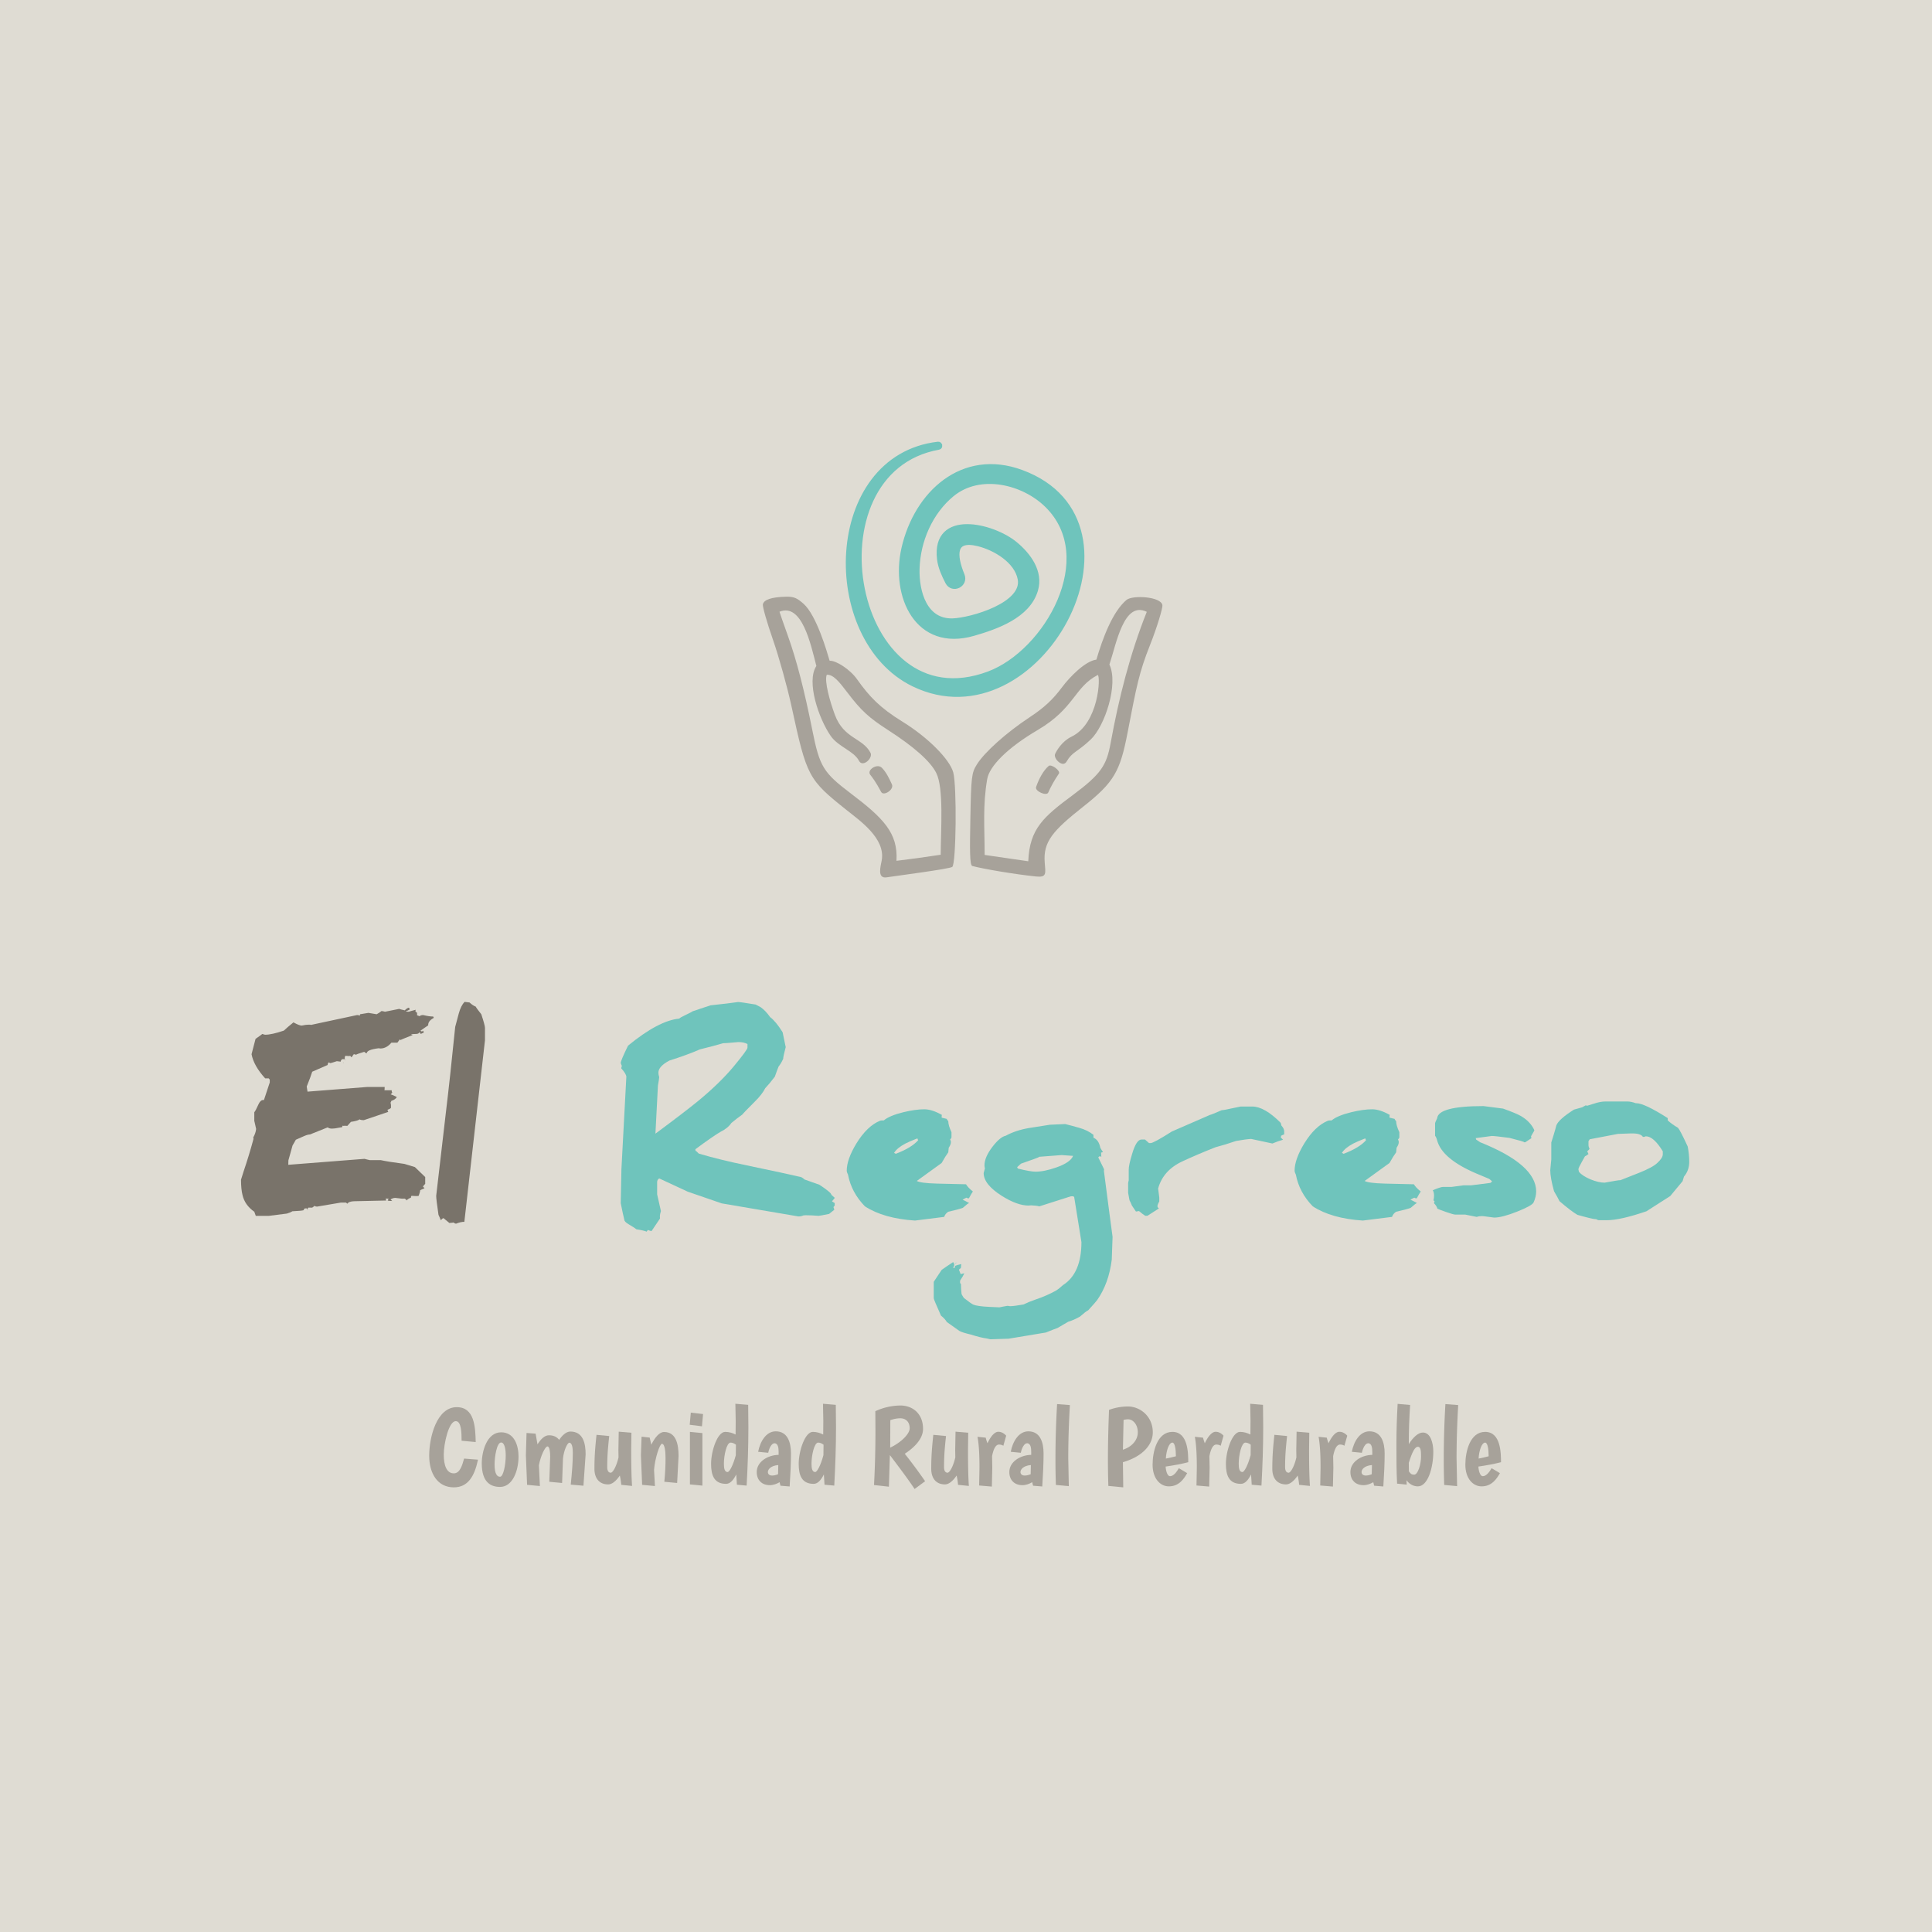 <svg xmlns="http://www.w3.org/2000/svg" xmlns:xlink="http://www.w3.org/1999/xlink" width="512" height="512"><path d="M0 0h512v512H0z" fill="#dfdcd3"/><g transform="matrix(.863 0 0 .863 -186.091 -73.829)"><g fill="#a7a29a"><path d="M361.712 528.376c-.101-4.704-.403-10.718-5.813-10.718-6.115 0-8.467 9.106-8.467 14.918 0 5.376 2.52 9.71 7.56 9.71 4.334 0 6.35-3.394 7.426-8.501l-4.267-.336c-.605 2.184-1.31 4.536-3.158 4.536-2.15 0-3.091-2.318-3.091-5.746 0-3.326 1.512-10.282 3.696-10.282 1.714 0 1.781 3.595 1.781 6.014zm5.794 6.854c0-2.285.672-6.72 2.016-6.72 1.109 0 1.411 2.251 1.411 3.965 0 2.789-.706 6.552-1.747 6.552-.84 0-1.68-.739-1.68-3.797zm-3.931-.302c0 5.779 2.722 7.224 5.611 7.224 3.864 0 5.678-4.973 5.678-9.341 0-3.192-1.176-7.426-5.342-7.426-4.402 0-5.947 5.914-5.947 9.542zm13.748-9.341l-.202 6.821.37 9.106 3.931.37-.302-6.384c.504-2.789 1.915-5.779 2.621-5.779.672 0 .84 1.714.84 3.125l-.269 7.728 3.931.37.269-7.493c.269-2.621 1.378-4.872 1.949-4.872.874 0 1.075 1.68 1.075 3.091 0 3.024-.269 6.149-.638 9.778l3.898.336.672-9.61c0-3.259-.706-7.022-4.67-7.022-1.31 0-2.486 1.142-3.461 2.554-.672-.874-1.68-1.411-3.125-1.411-1.31 0-2.453 1.109-3.528 2.789l-.571-3.293z"/><use xlink:href="#A"/><path d="M412.65 526.729l-.202 5.678.37 9.106 3.931.37-.269-4.973c.269-3.562 1.747-7.997 2.419-7.997.874 0 1.109 2.318 1.109 4.402 0 2.251-.101 4.469-.37 7.258l3.931.37.437-8.266c0-3.427-.672-7.392-4.435-7.392-1.478 0-2.822 1.68-3.931 3.898l-.504-2.184zm14.846-1.478v16.128l3.83.37V525.62zm.269-5.914l-.336 3.73 3.763.47.336-3.763z"/><use xlink:href="#B"/><use xlink:href="#C"/><use xlink:href="#B" x="26.906"/><path d="M488.596 542.084l.302-9.71c2.923 3.864 5.578 7.392 7.594 10.416l3.226-2.386c-1.982-2.856-4.133-5.779-6.25-8.434 2.99-1.949 5.611-4.603 5.611-7.627 0-4.771-3.259-7.19-6.955-7.19a18.71 18.71 0 0 0-7.694 1.747l.034 5.947a309 309 0 0 1-.437 16.733zm.437-20.429c1.142-.403 2.15-.571 3.091-.571 1.478 0 2.856.907 2.856 3.091 0 1.68-2.621 4.334-5.981 5.914z"/><use xlink:href="#A" x="103.425"/><use xlink:href="#D"/><use xlink:href="#C" x="77.569"/><use xlink:href="#E"/><path d="M560.559 542.286l-.101-7.728c5.242-1.478 9.173-4.805 9.173-9.173 0-4.973-3.965-7.93-7.594-7.93a16.91 16.91 0 0 0-5.846 1.042c-.202 5.342-.336 10.147-.336 15.254 0 2.52.034 5.242.134 8.098zm.101-20.731c.437-.067.84-.168 1.378-.168 1.445 0 2.99 1.512 2.99 3.998 0 2.352-1.747 4.435-4.57 5.342l.202-9.173z"/><use xlink:href="#F"/><use xlink:href="#D" x="66.74"/><use xlink:href="#B" x="158.09"/><use xlink:href="#A" x="208.162"/><use xlink:href="#D" x="104.737"/><use xlink:href="#C" x="182.306"/><path d="M644.817 516.649c-.235 4.368-.37 7.862-.37 12.365s0 8.098.202 12.13l2.957.302c-.034-.437-.067-.874-.067-1.344.941 1.277 2.218 1.882 3.494 1.882 3.058 0 4.738-5.712 4.738-10.651 0-2.654-.84-5.88-3.192-5.88-1.445 0-3.024 1.478-4.334 3.562 0-4.435.134-7.627.403-12.029zm3.427 18.11c1.142-3.696 1.982-4.939 2.789-4.939.874 0 .974 1.243.974 2.99 0 2.251-.907 5.578-2.117 5.578-.84 0-1.109-.302-1.613-1.008l-.034-2.621z"/><use xlink:href="#E" x="119.241"/><use xlink:href="#F" x="96.042"/></g><path d="M321.207 412.019q-.105-.316-.246-.316.281.141.281.246 0 .035-.035.07zm27.563-13.852q-1.652.879-1.652 2.145 0 .035 0 .105-.844.563-2.355 1.617l.281.246q.387 0 .527-.246.176.422.176.633-.105 0-.914.387l-.352-.562q-.281.563-1.055.563-1.09 0-1.547.141.176.176.527.176-3.727 1.441-3.727 1.547 0 .035.035.035-.07-.035-.352-.211-.141.281-.703.984h-1.828q-1.512 1.793-3.375 1.793-.281 0-.562-.07-3.621.457-3.621 1.512-.422 0-.773-.422-2.461.738-2.461.879 0 0 .07 0-.633 0-.773-.211-.281.316-.738 1.02-.141-.07-.422-.457-.141.07-.492.07-.387 0-1.02-.07-.176.387-.176.703 0 .387.176.773 0-.105 0-.141 0-.316-.387-.316h-.562q-.457.352-.457.773l-1.195-.141q-.07 0-.984.316-.879.281-1.055.281 0-.035-.457-.246-.316.352-.316.809l-4.746 2.074q-.527 1.723-1.687 4.535.07.492.246 1.582l18.387-1.441h5.309q0 1.09-.141 1.09-.035 0-.07-.07h2.391q-.035.07-.035.141 0 .211.176.598-.422.492-.492.492-.035 0-.035 0 .703.211 1.934.844-.457.809-1.652 1.16l-.281.598q.07.141.141.703v.844q-.211.316-1.09.633.105.281.246.633l-7.488 2.531q-.984 0-1.301-.246-.562.457-2.672.773l-1.09 1.23q-.422-.035-.738-.035-.352 0-.527.035-.105-.07-.141-.07-.176.07-.176.457-.105 0-2.215.387-.492.07-.914.07-.879 0-1.336-.387l-5.449 2.18q-.738 0-2.18.668-1.863.844-2.145.949-.246.387-1.02 1.793-.598 2.039-1.266 4.535l-.035 1.371 23.414-1.828q.07 0 .809.211.738.176.773.176h3.375q.738.176 2.848.527l4.43.633q1.09.352 3.234.984 1.02 1.02 3.164 3.059v2.074l-.703.809.492.563q-1.336.527-1.406.703 0 .035.07.035-.07.492-.457 1.582-.246.07-.773.07-.562 0-1.441-.07-.176.211-.176.563-.914.352-1.371.879 0-.035 0-.07 0-.281-.633-.527-.176.035-.422.035-.492 0-1.16-.105-.457-.035-1.195-.141-.773 0-1.477.492l.527.457q-1.09 0-1.406-.141.035-.211.316-.527-.211-.07-.949-.07 0 0 .211.598l-9.738.211q-1.793.035-2.215.773l-.422-.352h-1.582l-7.277 1.23q-.633 0-.773-.246-.035.035-.387.316-.352.246-.352.246h-1.195q-.246.246-.246.773 0-.316-.211-.527h-.633q-.387.387-.387.563-.562.176-3.445.316-.422.316-1.652.703l-5.555.703h-4.008l-.457-1.266q-2.918-2.039-3.621-5.133-.457-1.828-.457-4.711.105-.387.773-2.461 1.758-5.203 3.059-10.055-.07-.316-.07-.457.738-1.301.879-2.602-.492-2.355-.527-2.355-.035 0-.035.035v-2.812q.387-.422 1.301-2.461.598-1.301 1.441-1.301.105 0 .211.035l1.793-5.414v-.879l-.316-.387h-1.09q-3.516-3.867-4.184-7.418l1.23-4.711q1.969-1.371 2.074-1.512.105 0 .422.141.352.105.422.105 2.039 0 5.766-1.266.949-.914 2.953-2.531 1.793.984 2.531.984.281-.07 1.195-.211.527-.07.949-.07.422-.035.738.07l14.133-3.023q.633 0 .773.211.141-.211.141-.457l2.566-.422q.773.141 2.531.422 1.02-.562 1.477-.984.316 0 1.09.211l4.359-.879q.246.141 1.723.457.387-.492 1.09-.809.387 0 .387.563-.527.316-1.16.527.141.141.914.141.105-.07 2.074-.598.07.07.07.105-.035.105-.211.211.457.598.563.598.035 0 .035-.035v.809q.176.07.773.281.352-.352 1.09-.352 1.863.457 3.094.457.141.211.141.352 0 .07-.035.105zm15.785 6.856l-6.328 55.723q-1.16 0-2.531.563-.387 0-.773-.352l-.457.07q-.457.07-.844.07-.141-.141-1.793-1.477-.281 0-.844.633-.246-.703-.703-1.652-.703-4.781-.703-5.836l2.953-25.418q1.266-10.441 2.883-26.473.281-1.16 1.09-4.078.668-2.461 1.793-3.586l1.512.176q1.02.949 1.898 1.266.211.457 1.723 2.355 1.125 3.41 1.125 4.184z" fill="#79736a"/><g fill="#6fc4bc"><path d="M471.957 455.753l-.387.457.105.316q.141.316.141.527l-1.582 1.266q-2.918.598-3.34.598.246 0 .246 0 0-.035-2.074-.141-.703-.035-1.406-.035-.668-.035-1.301.035-.703.316-1.547.316l-23.555-4.008-10.406-3.586-8.789-4.078q-.633.387-.633 1.125v3.762l1.16 5.133q-.316.949-.316 1.723 0 .281.035.563l-2.602 3.867q-.246 0-1.125-.352l-.387.527q-.879-.387-3.164-.738-.457-.422-2.32-1.512-1.371-.809-1.371-1.441-.422-1.687-1.09-5.062l.211-10.441 1.512-28.406q-.105-.949-1.547-2.531 0-.527.176-.633 0 0 0-.035 0-.105-.176-.492-.176-.422-.176-.492 0-.773 2.25-5.344 9.387-7.699 15.715-8.297.281-.352 2.109-1.195 1.828-.879 2.004-1.055 1.934-.633 5.484-1.828 3.094-.316 4.992-.562l3.48-.457q.703 0 5.379.773.141.105 1.547.809 1.547 1.09 2.918 3.059 1.723 1.266 3.832 4.641l.949 4.57q-.773 2.883-.773 3.586-.703 1.547-1.406 2.355-.457 1.125-1.16 3.129-1.617 2.145-2.953 3.551-.984 1.934-3.164 4.078-3.586 3.586-3.867 4.008-1.934 1.371-3.375 2.602-1.055 1.582-3.27 2.672-2.32 1.336-7.77 5.379 0 .527.141.563 0 0 .07-.035.176.176.844.809 6.539 1.934 14.766 3.621 12.445 2.602 16.137 3.48.773.07 1.547.844l4.57 1.617q3.691 2.426 3.691 3.094l1.02.914q0 .141-.844 1.09.387.211.844.527zm-26.789-48.48v-1.125q-1.09-.598-2.812-.598l-2.039.176q-1.969.176-2.637.176-2.742.809-7.137 1.898-3.937 1.723-9.316 3.41-3.41 1.793-3.41 3.727 0 .633.246 1.371-.07.879-.387 2.531l-.773 14.836q8.789-6.504 13.184-10.09 6.715-5.555 10.934-10.652 4.148-5.027 4.148-5.66z"/><use xlink:href="#G"/><path d="M557.035 472.347q-.914 7.348-4.5 12.445-.457.633-2.742 3.129-.668.281-2.531 1.934-1.934 1.09-3.621 1.582-1.055.598-3.234 1.898-1.195.422-3.621 1.406l-11.426 1.898-5.59.176q-.211-.07-1.125-.246-1.898-.246-4.852-1.195-2.707-.633-3.551-1.125-.598-.422-3.867-2.742-.457-.879-1.793-1.969-2.215-4.957-2.215-5.309v-5.062l2.426-3.656q1.055-.773 3.516-2.391.352.387.352.844 0 .387-.352.914.141.035.422.035.176-.105.176-.633.563-.246 1.898-.562l-.105 1.195-.598.527q.141.316.527 1.371.914-.246 1.125-.246-.352.809-1.301 2.25v.703q.141.141.281.387 0 .176 0 .422 0 .914.176 2.602.07.211.703 1.195 2.25 1.758 2.883 2.039 1.266.527 4.887.703l3.164.141q.105 0 1.23-.246 1.16-.211 1.195-.211.07 0 .387.035.316.07.422.07 1.195 0 4.148-.527 1.723-.844 3.691-1.512 3.34-1.125 6.152-2.672.844-.457 2.32-1.793 5.625-3.621 5.625-13.184l-2.215-13.781-.246-.281h-.773l-9.703 3.094q-.809-.246-2.531-.316-.387.07-.773.07-3.48 0-8.227-2.988-5.555-3.516-5.555-6.996l.387-1.441q-.141-.457-.141-.914 0-2.531 2.496-5.766 2.32-2.988 4.043-3.34 3.023-1.652 7.066-2.355.246-.035 6.469-1.02l4.711-.211q2.145.527 4.324 1.16 2.531.703 4.359 2.145v.879q1.652.703 2.109 3.094.246.492.844 1.371-.457 0-.598.141 0 1.266.141 1.336 0-.035 0-.07-.211-.141-.703-.141l-.316.316q.633 1.266 1.723 3.516.07.141.07.281 0 .176-.07.281.457 3.375 1.688 12.973l.984 7.348zm-47.566.879q-.035.105-.246.176-.07.035-.105.035-.141 0-.211-.105.527 0 .563-.105zm35.684-32.73l-3.516-.246-6.926.527q.035 0 .035.035 0 .141-5.59 2.074l-1.16 1.055q0 .176.211.457 3.867.949 5.414.949 2.672 0 6.398-1.301 4.359-1.547 5.133-3.551zm64.827-6.575q-.176 0-.949.387 0 .352-.105.527l.703.703q-1.582.457-3.27 1.16l-6.539-1.406q-1.723.105-4.641.633-3.375 1.16-6.328 1.934-5.52 2.18-10.055 4.289-5.977 2.742-7.523 8.367 0 .211.352 2.813v1.16q-.352.633-.492 1.055-.07.176-.07.352 0 .457.457.738l-3.516 2.25h-.703q-.703-.422-1.898-1.441l-.949.141q-.457-.668-1.23-1.828-.352-.914-.738-1.617l-.422-2.25v-3.059q0-.035.07-.387.105-.352.105-.422v-3.27q0-1.441 1.055-4.887 1.301-4.395 2.883-4.395h1.055l1.23 1.09h.527q.914 0 6.504-3.551 3.867-1.652 11.707-5.098 0 0 0 0 .281 0 3.586-1.441.809-.035 3.27-.598l2.566-.527h3.551q3.727 0 8.684 4.957.176.211.246.844.879.984.879 1.828z"/><use xlink:href="#G" x="137.531"/><path d="M687.359 451.429q0 1.617-.809 3.41-.562.984-4.957 2.742-4.676 1.863-7.137 1.863-.211 0-2.707-.352-.598-.105-1.125-.105-.844 0-1.547.246l-3.48-.703h-3.023q-.633 0-2.988-.844-2.004-.703-2.566-.984-.176-.773-1.02-1.652 0-.387.176-.562l-.352-.352q.176-.773.176-1.441 0-.984-.387-1.652 2.426-1.02 3.164-1.02h2.637l3.621-.492h2.391l5.871-.738q.492-.422.527-.422-.141-.246-.879-.809-1.09-.457-4.113-1.723-10.371-4.465-11.883-10.09-.211-.879-.633-1.441v-3.797q0-.281.633-1.547.316-3.762 14.273-3.762-.035 0-.035 0 0 .035 6.012.773 4.113 1.477 5.484 2.285 2.883 1.688 4.113 4.324 0 0 0 0 0 .211-.492.984-.527.844-.527 1.055l.141.422-1.898 1.266h-.527q.141 0 .141-.035 0-.176-4.465-1.301-4.5-.598-5.414-.598l-4.992.668q.141.141.141.422.457.281 1.266.844 17.191 6.855 17.191 15.117zm47.004-9.106q0 2.637-1.617 4.535-.07.316-.422 1.406-1.301 1.617-3.797 4.57-3.902 2.531-7.312 4.676-8.016 2.742-12.199 2.742h-2.355q-.387 0-.879-.316-.07 0-.105 0-.949 0-5.66-1.336-1.969-1.16-5.484-4.184-.492-1.02-1.687-3.059-1.16-4.184-1.16-6.469l.316-3.305v-5.203q.105-.281.703-2.25.633-2.074.844-2.988.703-1.863 5.414-4.852.773-.246 2.496-.703.457-.246 1.16-.633.141.141.422.141l2.039-.633q2.004-.668 3.516-.668h6.785q1.125 0 2.566.527.07 0 .141 0 2.496 0 9.668 4.57v.703q1.195 1.125 3.164 2.285.703.809 2.988 5.766.457 2.496.457 4.676zm-8.121-2.32v-.914q-2.812-4.605-5.203-4.605-.105 0-.281.105-.141.07-.211.07h-.422q-.633-1.055-3.199-1.055-.281 0-.598 0l-3.867.141-8.648 1.652-.387.598v1.266q0 .387.316 1.09-.105.211-.703.738.316.738.387.844-.668.527-1.09.703 0 0 0 0-.035 0-.984 1.758-1.02 1.793-1.02 2.25.035.105.176.773 1.055 1.23 3.516 2.285 2.496 1.02 4.359 1.02 4.148-.773 4.887-.773l5.695-2.25q4.148-1.652 5.59-3.023 1.688-1.547 1.688-2.672z"/></g><path d="M486.402 349.693c1.142-6.677-6.666-12.101-10.695-15.312-11.899-9.484-12.306-10.23-17.01-31.907-1.296-5.973-3.861-15.186-5.7-20.472s-3.236-10.171-3.104-10.856c.279-1.45 2.706-2.256 7.112-2.361 2.516-.06 3.441.483 5.323 2.118 4.045 3.515 7.293 14.92 8.069 17.55 1.965-.109 6.254 2.617 8.444 5.714 3.768 5.33 7.056 8.755 13.834 12.934 8.11 5 14.589 11.692 15.673 15.594 1.157 4.167.899 28.14-.285 29.058-.829.642-17.012 2.721-20.17 3.208-3.029.467-1.782-3.565-1.491-5.268zm18.098-1.665c.057-7.993.97-20.394-1.342-25.079-1.787-3.623-6.997-8.177-14.784-13.189-5.962-3.838-8.327-6.021-12.546-11.583-2.565-3.381-4.356-5.563-6.315-5.415-.786 1.953.957 8.165 2.502 12.312 2.757 7.403 8.512 7.006 10.932 11.645.848 1.626-2.414 4.626-3.539 2.452-1.575-3.043-6.345-4.259-8.686-7.64-3.688-5.327-7.57-16.701-4.399-21.466-1.732-6.715-4.413-19.454-11.324-16.667 0 .103 1.189 3.513 2.642 7.578 2.61 7.302 5.005 16.578 7.483 28.984 2.185 10.939 3.354 12.862 11.624 19.124 10.033 7.598 14.707 12.186 14.17 20.806 4.629-.554 8.209-1.064 13.58-1.863zm-21.637-24.577c-1.145-1.454 2.145-3.593 3.57-2.136 1.405 1.436 2.268 3.319 3.082 5.074.757 1.631-2.507 3.716-3.28 2.38-.557-.963-1.445-2.871-3.372-5.318zm31.344 28.024c-.815-.222-.774-5.029-.592-14.625.242-12.806.38-13.957 1.982-16.533 2.355-3.788 9.081-9.801 16.279-14.555 4.368-2.885 7.041-5.358 9.826-9.094 2.529-3.392 7.25-8.148 10.613-8.565 1.929-6.541 4.926-14.681 9.235-18.32 1.833-1.548 10.576-1.074 11.039 1.583.14.804-1.597 6.695-3.786 12.208-3.364 8.474-4.129 12.486-6.917 26.981-2.293 11.921-4.159 15.239-13.638 22.722-9.355 7.384-12.295 10.786-11.805 17.081.267 3.437.697 4.688-2.691 4.34-6.495-.667-16.332-2.347-19.543-3.222zm17.188-1.449c.381-10.029 4.791-13.731 13.661-20.314 8.8-6.53 10.393-9.221 11.632-16.002 2.517-13.783 5.928-27.33 11.099-40.277-7.067-3.476-9.334 9.82-11.475 16.179 2.877 6.088-1.462 18.952-5.686 22.973-4.267 4.062-5.659 3.717-7.461 6.824-1.191 2.054-4.146-.962-3.526-2.338.443-.985 2.076-3.877 5.046-5.311 8.398-4.056 8.969-18.562 8.053-18.941-7.227 3.753-7.097 10.229-18.42 16.888-9.512 5.594-14.854 11.183-15.529 15.067-1.421 8.18-.786 14.797-.79 23.306zm2.396-22.787c.919-2.677 2.268-5.095 3.867-6.48.795-.689 3.726 1.484 3.135 2.355-1.431 2.107-2.509 4.077-3.265 5.801-.529 1.207-4.164-.43-3.736-1.676z" fill="#a7a29a"/><path d="M529.246 230.829c-17.878-6.617-31.975 6.349-35.808 23.204-3.3 14.527 4.095 30.697 21.056 25.8 6.965-2.01 16.601-5.352 18.904-13.165 1.625-5.503-2.149-10.515-6.135-13.833-6.847-5.699-24.595-9.982-22.891 4.358.29 2.463 1.376 4.804 2.491 6.98 1.311 2.543 5.078.736 4-1.9-2.491-6.076-2.994-12.016 5.252-9.974 5.217 1.293 11.912 5.239 13.018 10.941 1.617 8.295-15.328 13.023-20.916 13.202-8.802.28-11.388-9.001-11.205-16.151.211-8.687 4.073-17.639 10.841-23.174 8.626-7.06 22.074-3.906 29.497 3.402 16.524 16.265-.057 45.456-17.986 52.171-42.63 15.962-56.653-62.684-15.558-70.031.307-.057.218-.509-.082-.474-34.478 4.03-35.694 59.458-7.474 73.206 37.854 18.442 74.563-49.176 32.996-64.563z" fill="#6fc4bc" stroke="#6fc4bc" stroke-width="2"/></g><defs><path id="A" d="M405.631 525.184l-.101 5.645.034 2.251c-.605 2.688-1.714 4.704-2.386 4.704-.739 0-1.075-.672-1.075-1.714 0-3.763.269-6.35.605-9.542l-3.898-.37c-.37 3.494-.638 6.418-.638 10.416 0 3.024 1.579 4.805 4.2 4.805 1.21 0 2.453-1.042 3.595-2.722a20.49 20.49 0 0 1 .437 2.856l3.326.336c-.202-2.654-.269-6.955-.269-11.021l.067-5.309z"/><path id="B" d="M441.451 516.616l.101 5.275-.034 4.166c-.974-.47-1.982-.806-3.192-.806-2.386 0-4.334 5.846-4.334 9.811 0 3.494.907 6.149 4.603 6.149 1.21 0 2.218-1.075 3.125-2.89l.202 3.158 2.99.269c.336-6.182.538-11.827.538-17.942l-.067-6.854zm.134 15.792c-.84 3.125-1.949 5.174-2.52 5.174-.907 0-1.142-1.075-1.142-2.52 0-2.621.84-6.518 2.05-6.518.538 0 1.109.235 1.646.638z"/><path id="C" d="M451.536 531.668c.269-1.344 1.008-2.923 1.915-2.923 1.142 0 1.277 1.512 1.277 2.654v.907c-3.394.067-6.72 2.15-6.72 5.275 0 2.419 1.512 4.032 4.032 4.032 1.075 0 2.117-.403 2.99-.907l.269 1.075 2.822.235c.235-3.595.403-7.09.403-10.147 0-3.528-1.109-6.787-4.67-6.787-2.99 0-4.805 3.158-5.41 6.283zm3.024 6.586c-.739.302-1.344.403-1.848.403-.773 0-1.277-.403-1.277-1.075 0-.806.874-1.949 3.192-2.15z"/><path id="D" d="M524.61 526.427c-.571-.672-1.445-1.21-2.419-1.21-1.109 0-2.318 1.378-3.326 3.528a13.02 13.02 0 0 1-.538-1.714l-2.52-.269c.47 2.554.605 5.947.605 9.509l-.101 5.443 3.898.336.134-5.779-.067-3.562c.403-2.083 1.075-3.562 2.117-3.562.538 0 1.008.134 1.344.37z"/><path id="E" d="M540.247 516.716a288.39 288.39 0 0 0-.504 16.666 218.69 218.69 0 0 0 .134 8.165l3.965.37-.168-8.534c0-5.712.202-11.256.504-16.363z"/><path id="F" d="M580.526 534.558c-.034-2.554.034-9.307-4.872-9.307-4.67 0-6.082 6.048-6.082 10.08 0 4.234 2.318 6.653 5.006 6.653 3.091 0 4.637-2.318 5.611-4.066l-2.554-1.512c-.638 1.075-1.579 2.453-2.722 2.453-.638 0-1.21-1.109-1.344-2.957 2.184-.302 5.275-.874 6.955-1.344zm-4.872-6.014c.773 0 1.075 2.083 1.075 4.2-1.008.269-2.083.504-3.091.706.134-2.486.974-4.906 2.016-4.906z"/><path id="G" d="M514.391 451.429q-.457.633-1.23 2.109-.492 0-.738-.211-.387.141-1.195.633.773.316 2.004 1.02-.457.141-1.934 1.477-1.477.527-4.465 1.195-.914.563-1.266 1.582l-8.965 1.125q-9.633-.633-15.363-4.359-4.148-4.254-5.203-9.738-.387-.773-.387-1.23 0-3.445 2.953-8.332 3.305-5.379 7.277-6.996.211-.105 1.16-.105 1.688-1.441 5.941-2.496 3.762-.914 6.469-.914 2.355 0 5.414 1.723-.07.141-.07.844.668.141 1.582.387 0 .211.457.703 0 1.301.984 3.375v1.547q0 .281-.422.703.246.352.246.773 0 .773-.668 1.758-.07.492-.141 1.406-.809 1.09-2.039 3.27l-7.629 5.52q1.125.668 6.188.809l8.93.211q.598 1.02 2.109 2.215zm-16.805-15.75q.035.035.035.035-.07 0-.281-.598-2.742 1.09-3.656 1.582-2.602 1.371-3.516 2.918.246 0 .527.246 4.887-1.863 6.891-4.184z"/></defs></svg>